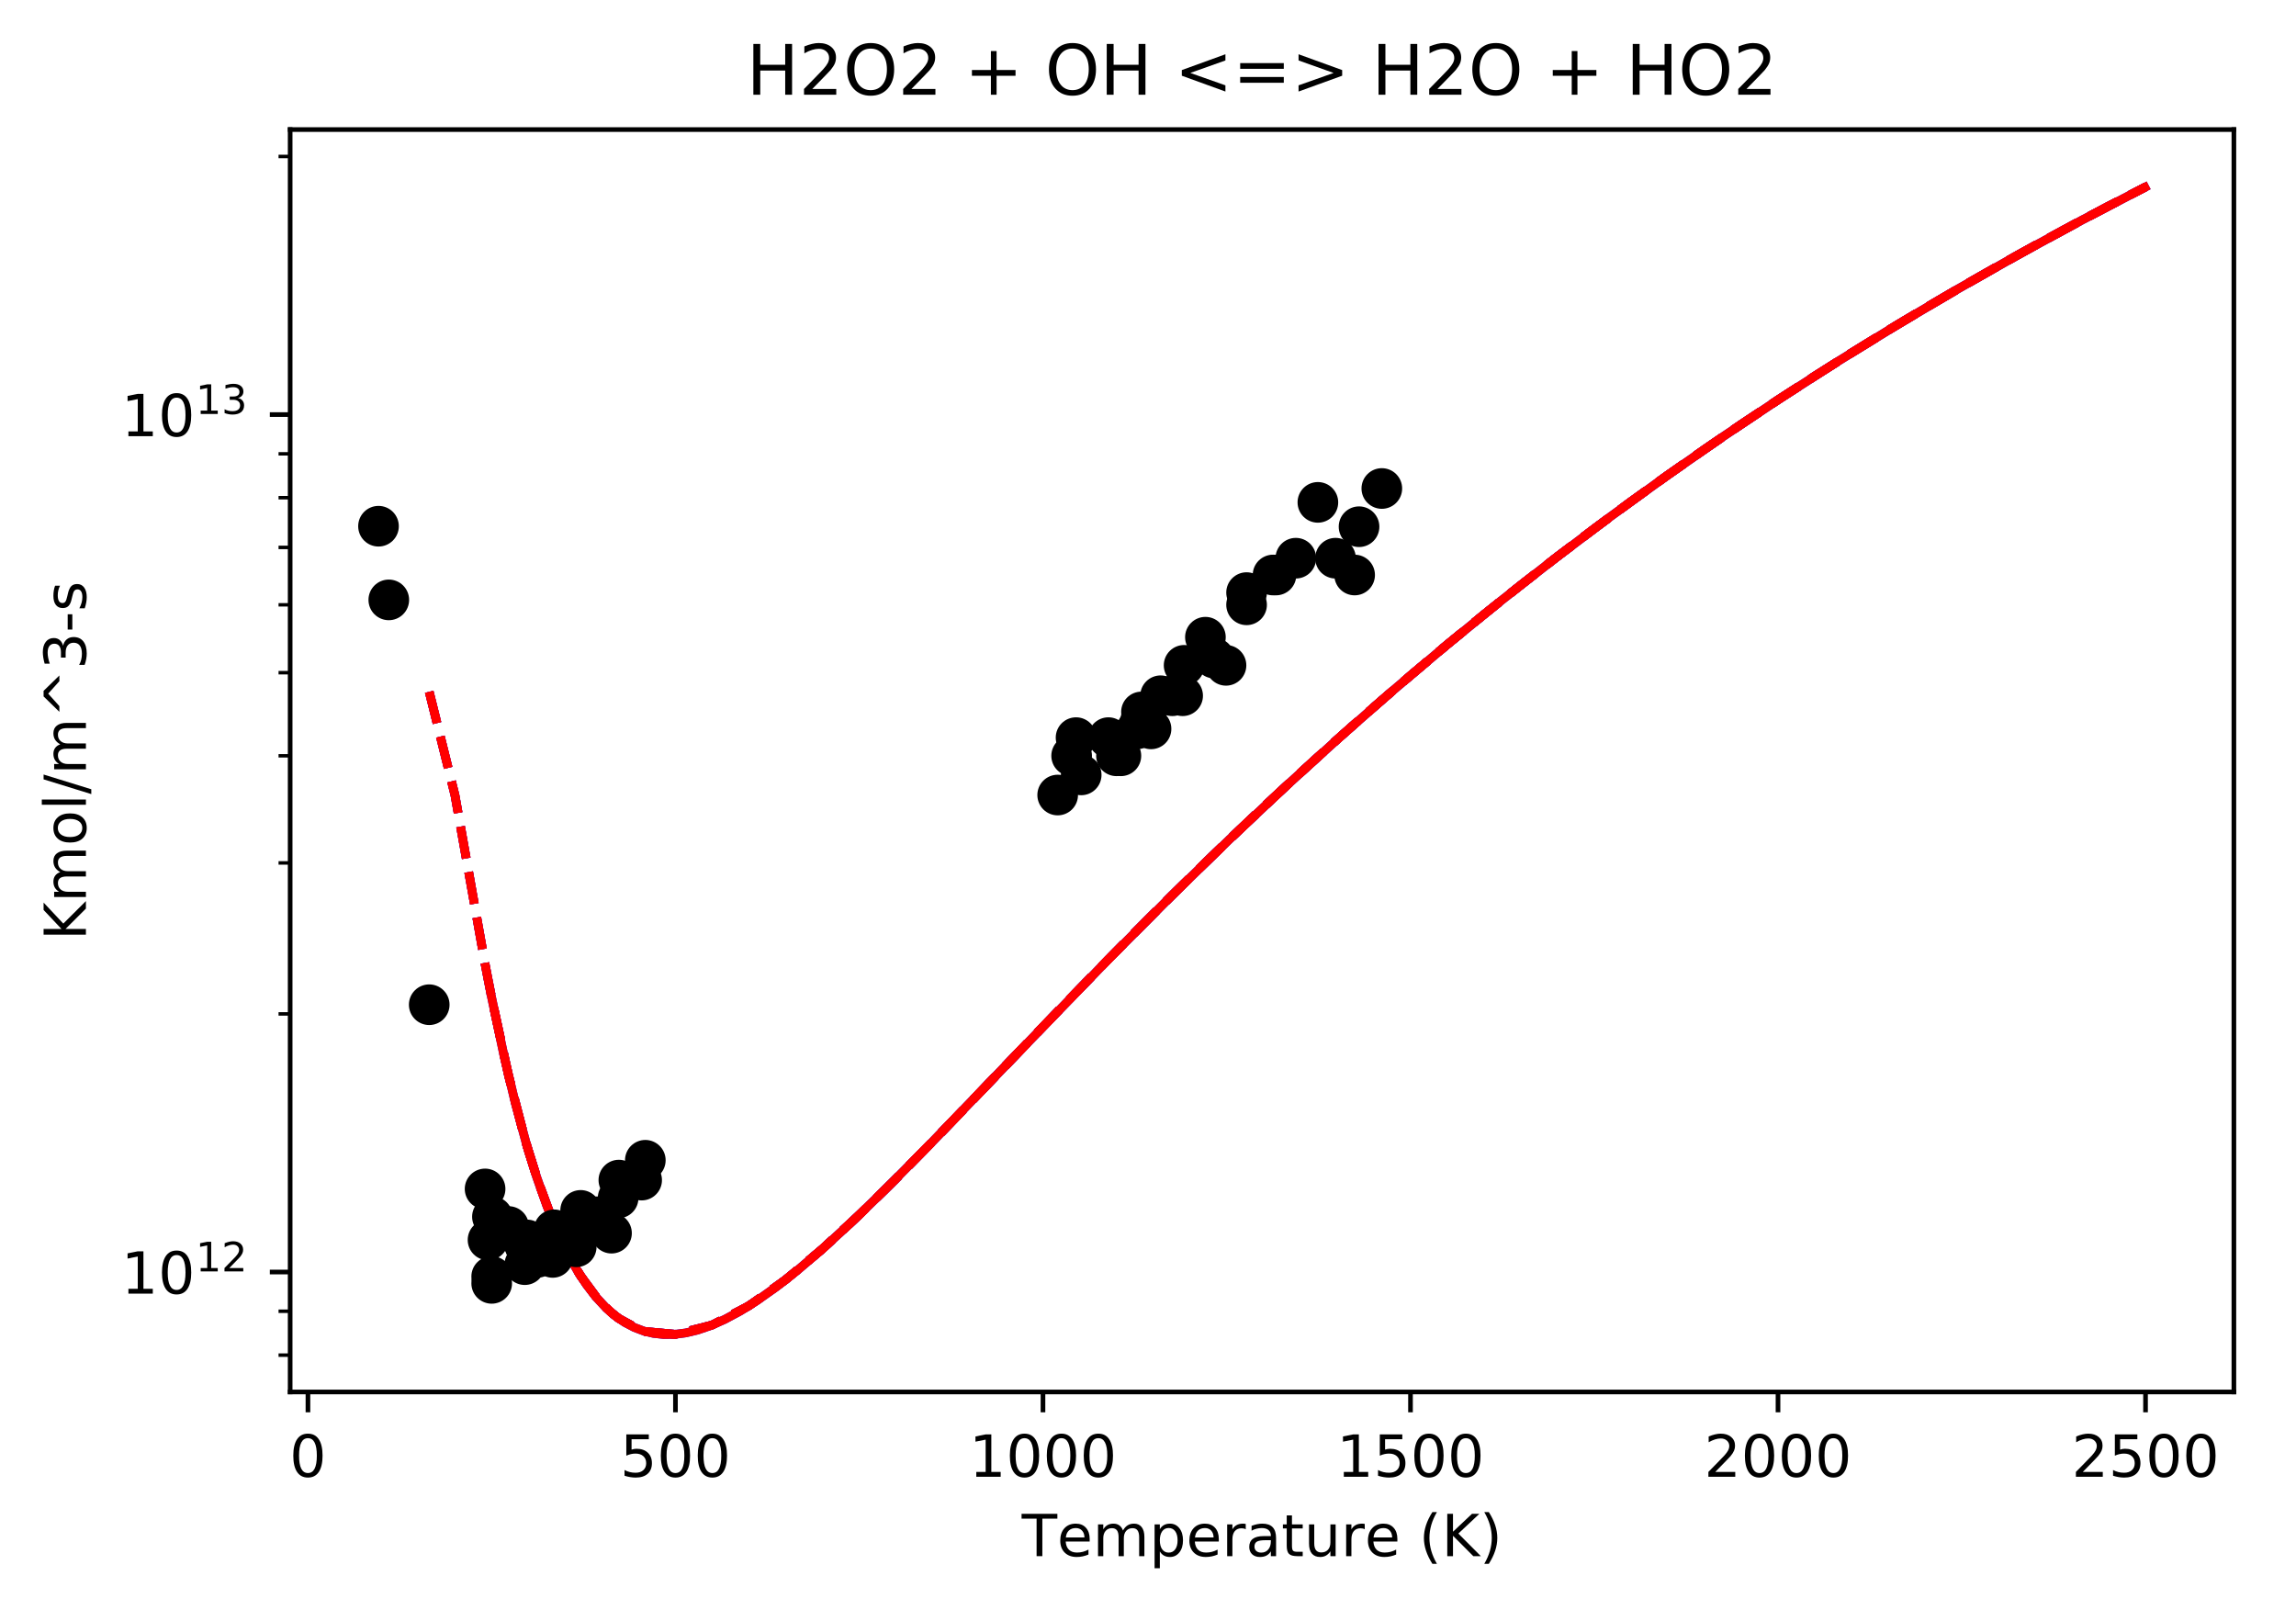 <?xml version="1.0" encoding="utf-8" standalone="no"?>
<!DOCTYPE svg PUBLIC "-//W3C//DTD SVG 1.1//EN"
  "http://www.w3.org/Graphics/SVG/1.1/DTD/svg11.dtd">
<!-- Created with matplotlib (https://matplotlib.org/) -->
<svg height="277.314pt" version="1.1" viewBox="0 0 395.478 277.314" width="395.478pt" xmlns="http://www.w3.org/2000/svg" xmlns:xlink="http://www.w3.org/1999/xlink">
 <defs>
  <style type="text/css">
*{stroke-linecap:butt;stroke-linejoin:round;}
  </style>
 </defs>
 <g id="figure_1">
  <g id="patch_1">
   <path d="M 0 277.314 
L 395.478 277.314 
L 395.478 0 
L 0 0 
z
" style="fill:#ffffff;"/>
  </g>
  <g id="axes_1">
   <g id="patch_2">
    <path d="M 49.978 239.758 
L 384.778 239.758 
L 384.778 22.318 
L 49.978 22.318 
z
" style="fill:#ffffff;"/>
   </g>
   <g id="matplotlib.axis_1">
    <g id="xtick_1">
     <g id="line2d_1">
      <defs>
       <path d="M 0 0 
L 0 3.5 
" id="m6f9fa41858" style="stroke:#000000;stroke-width:0.8;"/>
      </defs>
      <g>
       <use style="stroke:#000000;stroke-width:0.8;" x="53.042" xlink:href="#m6f9fa41858" y="239.758"/>
      </g>
     </g>
     <g id="text_1">
      <!-- 0 -->
      <defs>
       <path d="M 31.781 66.406 
Q 24.172 66.406 20.328 58.906 
Q 16.5 51.422 16.5 36.375 
Q 16.5 21.391 20.328 13.891 
Q 24.172 6.391 31.781 6.391 
Q 39.453 6.391 43.281 13.891 
Q 47.125 21.391 47.125 36.375 
Q 47.125 51.422 43.281 58.906 
Q 39.453 66.406 31.781 66.406 
z
M 31.781 74.219 
Q 44.047 74.219 50.516 64.516 
Q 56.984 54.828 56.984 36.375 
Q 56.984 17.969 50.516 8.266 
Q 44.047 -1.422 31.781 -1.422 
Q 19.531 -1.422 13.062 8.266 
Q 6.594 17.969 6.594 36.375 
Q 6.594 54.828 13.062 64.516 
Q 19.531 74.219 31.781 74.219 
z
" id="DejaVuSans-48"/>
      </defs>
      <g transform="translate(49.861 254.357)scale(0.1 -0.1)">
       <use xlink:href="#DejaVuSans-48"/>
      </g>
     </g>
    </g>
    <g id="xtick_2">
     <g id="line2d_2">
      <g>
       <use style="stroke:#000000;stroke-width:0.8;" x="116.346" xlink:href="#m6f9fa41858" y="239.758"/>
      </g>
     </g>
     <g id="text_2">
      <!-- 500 -->
      <defs>
       <path d="M 10.797 72.906 
L 49.516 72.906 
L 49.516 64.594 
L 19.828 64.594 
L 19.828 46.734 
Q 21.969 47.469 24.109 47.828 
Q 26.266 48.188 28.422 48.188 
Q 40.625 48.188 47.75 41.5 
Q 54.891 34.812 54.891 23.391 
Q 54.891 11.625 47.562 5.094 
Q 40.234 -1.422 26.906 -1.422 
Q 22.312 -1.422 17.547 -0.641 
Q 12.797 0.141 7.719 1.703 
L 7.719 11.625 
Q 12.109 9.234 16.797 8.062 
Q 21.484 6.891 26.703 6.891 
Q 35.156 6.891 40.078 11.328 
Q 45.016 15.766 45.016 23.391 
Q 45.016 31 40.078 35.438 
Q 35.156 39.891 26.703 39.891 
Q 22.75 39.891 18.812 39.016 
Q 14.891 38.141 10.797 36.281 
z
" id="DejaVuSans-53"/>
      </defs>
      <g transform="translate(106.802 254.357)scale(0.1 -0.1)">
       <use xlink:href="#DejaVuSans-53"/>
       <use x="63.623" xlink:href="#DejaVuSans-48"/>
       <use x="127.246" xlink:href="#DejaVuSans-48"/>
      </g>
     </g>
    </g>
    <g id="xtick_3">
     <g id="line2d_3">
      <g>
       <use style="stroke:#000000;stroke-width:0.8;" x="179.649" xlink:href="#m6f9fa41858" y="239.758"/>
      </g>
     </g>
     <g id="text_3">
      <!-- 1000 -->
      <defs>
       <path d="M 12.406 8.297 
L 28.516 8.297 
L 28.516 63.922 
L 10.984 60.406 
L 10.984 69.391 
L 28.422 72.906 
L 38.281 72.906 
L 38.281 8.297 
L 54.391 8.297 
L 54.391 0 
L 12.406 0 
z
" id="DejaVuSans-49"/>
      </defs>
      <g transform="translate(166.924 254.357)scale(0.1 -0.1)">
       <use xlink:href="#DejaVuSans-49"/>
       <use x="63.623" xlink:href="#DejaVuSans-48"/>
       <use x="127.246" xlink:href="#DejaVuSans-48"/>
       <use x="190.869" xlink:href="#DejaVuSans-48"/>
      </g>
     </g>
    </g>
    <g id="xtick_4">
     <g id="line2d_4">
      <g>
       <use style="stroke:#000000;stroke-width:0.8;" x="242.953" xlink:href="#m6f9fa41858" y="239.758"/>
      </g>
     </g>
     <g id="text_4">
      <!-- 1500 -->
      <g transform="translate(230.228 254.357)scale(0.1 -0.1)">
       <use xlink:href="#DejaVuSans-49"/>
       <use x="63.623" xlink:href="#DejaVuSans-53"/>
       <use x="127.246" xlink:href="#DejaVuSans-48"/>
       <use x="190.869" xlink:href="#DejaVuSans-48"/>
      </g>
     </g>
    </g>
    <g id="xtick_5">
     <g id="line2d_5">
      <g>
       <use style="stroke:#000000;stroke-width:0.8;" x="306.256" xlink:href="#m6f9fa41858" y="239.758"/>
      </g>
     </g>
     <g id="text_5">
      <!-- 2000 -->
      <defs>
       <path d="M 19.188 8.297 
L 53.609 8.297 
L 53.609 0 
L 7.328 0 
L 7.328 8.297 
Q 12.938 14.109 22.625 23.891 
Q 32.328 33.688 34.812 36.531 
Q 39.547 41.844 41.422 45.531 
Q 43.312 49.219 43.312 52.781 
Q 43.312 58.594 39.234 62.25 
Q 35.156 65.922 28.609 65.922 
Q 23.969 65.922 18.812 64.312 
Q 13.672 62.703 7.812 59.422 
L 7.812 69.391 
Q 13.766 71.781 18.938 73 
Q 24.125 74.219 28.422 74.219 
Q 39.75 74.219 46.484 68.547 
Q 53.219 62.891 53.219 53.422 
Q 53.219 48.922 51.531 44.891 
Q 49.859 40.875 45.406 35.406 
Q 44.188 33.984 37.641 27.219 
Q 31.109 20.453 19.188 8.297 
z
" id="DejaVuSans-50"/>
      </defs>
      <g transform="translate(293.531 254.357)scale(0.1 -0.1)">
       <use xlink:href="#DejaVuSans-50"/>
       <use x="63.623" xlink:href="#DejaVuSans-48"/>
       <use x="127.246" xlink:href="#DejaVuSans-48"/>
       <use x="190.869" xlink:href="#DejaVuSans-48"/>
      </g>
     </g>
    </g>
    <g id="xtick_6">
     <g id="line2d_6">
      <g>
       <use style="stroke:#000000;stroke-width:0.8;" x="369.56" xlink:href="#m6f9fa41858" y="239.758"/>
      </g>
     </g>
     <g id="text_6">
      <!-- 2500 -->
      <g transform="translate(356.835 254.357)scale(0.1 -0.1)">
       <use xlink:href="#DejaVuSans-50"/>
       <use x="63.623" xlink:href="#DejaVuSans-53"/>
       <use x="127.246" xlink:href="#DejaVuSans-48"/>
       <use x="190.869" xlink:href="#DejaVuSans-48"/>
      </g>
     </g>
    </g>
    <g id="text_7">
     <!-- Temperature (K) -->
     <defs>
      <path d="M -0.297 72.906 
L 61.375 72.906 
L 61.375 64.594 
L 35.5 64.594 
L 35.5 0 
L 25.594 0 
L 25.594 64.594 
L -0.297 64.594 
z
" id="DejaVuSans-84"/>
      <path d="M 56.203 29.594 
L 56.203 25.203 
L 14.891 25.203 
Q 15.484 15.922 20.484 11.062 
Q 25.484 6.203 34.422 6.203 
Q 39.594 6.203 44.453 7.469 
Q 49.312 8.734 54.109 11.281 
L 54.109 2.781 
Q 49.266 0.734 44.188 -0.344 
Q 39.109 -1.422 33.891 -1.422 
Q 20.797 -1.422 13.156 6.188 
Q 5.516 13.812 5.516 26.812 
Q 5.516 40.234 12.766 48.109 
Q 20.016 56 32.328 56 
Q 43.359 56 49.781 48.891 
Q 56.203 41.797 56.203 29.594 
z
M 47.219 32.234 
Q 47.125 39.594 43.094 43.984 
Q 39.062 48.391 32.422 48.391 
Q 24.906 48.391 20.391 44.141 
Q 15.875 39.891 15.188 32.172 
z
" id="DejaVuSans-101"/>
      <path d="M 52 44.188 
Q 55.375 50.25 60.062 53.125 
Q 64.75 56 71.094 56 
Q 79.641 56 84.281 50.016 
Q 88.922 44.047 88.922 33.016 
L 88.922 0 
L 79.891 0 
L 79.891 32.719 
Q 79.891 40.578 77.094 44.375 
Q 74.312 48.188 68.609 48.188 
Q 61.625 48.188 57.562 43.547 
Q 53.516 38.922 53.516 30.906 
L 53.516 0 
L 44.484 0 
L 44.484 32.719 
Q 44.484 40.625 41.703 44.406 
Q 38.922 48.188 33.109 48.188 
Q 26.219 48.188 22.156 43.531 
Q 18.109 38.875 18.109 30.906 
L 18.109 0 
L 9.078 0 
L 9.078 54.688 
L 18.109 54.688 
L 18.109 46.188 
Q 21.188 51.219 25.484 53.609 
Q 29.781 56 35.688 56 
Q 41.656 56 45.828 52.969 
Q 50 49.953 52 44.188 
z
" id="DejaVuSans-109"/>
      <path d="M 18.109 8.203 
L 18.109 -20.797 
L 9.078 -20.797 
L 9.078 54.688 
L 18.109 54.688 
L 18.109 46.391 
Q 20.953 51.266 25.266 53.625 
Q 29.594 56 35.594 56 
Q 45.562 56 51.781 48.094 
Q 58.016 40.188 58.016 27.297 
Q 58.016 14.406 51.781 6.484 
Q 45.562 -1.422 35.594 -1.422 
Q 29.594 -1.422 25.266 0.953 
Q 20.953 3.328 18.109 8.203 
z
M 48.688 27.297 
Q 48.688 37.203 44.609 42.844 
Q 40.531 48.484 33.406 48.484 
Q 26.266 48.484 22.188 42.844 
Q 18.109 37.203 18.109 27.297 
Q 18.109 17.391 22.188 11.75 
Q 26.266 6.109 33.406 6.109 
Q 40.531 6.109 44.609 11.75 
Q 48.688 17.391 48.688 27.297 
z
" id="DejaVuSans-112"/>
      <path d="M 41.109 46.297 
Q 39.594 47.172 37.812 47.578 
Q 36.031 48 33.891 48 
Q 26.266 48 22.188 43.047 
Q 18.109 38.094 18.109 28.812 
L 18.109 0 
L 9.078 0 
L 9.078 54.688 
L 18.109 54.688 
L 18.109 46.188 
Q 20.953 51.172 25.484 53.578 
Q 30.031 56 36.531 56 
Q 37.453 56 38.578 55.875 
Q 39.703 55.766 41.062 55.516 
z
" id="DejaVuSans-114"/>
      <path d="M 34.281 27.484 
Q 23.391 27.484 19.188 25 
Q 14.984 22.516 14.984 16.5 
Q 14.984 11.719 18.141 8.906 
Q 21.297 6.109 26.703 6.109 
Q 34.188 6.109 38.703 11.406 
Q 43.219 16.703 43.219 25.484 
L 43.219 27.484 
z
M 52.203 31.203 
L 52.203 0 
L 43.219 0 
L 43.219 8.297 
Q 40.141 3.328 35.547 0.953 
Q 30.953 -1.422 24.312 -1.422 
Q 15.922 -1.422 10.953 3.297 
Q 6 8.016 6 15.922 
Q 6 25.141 12.172 29.828 
Q 18.359 34.516 30.609 34.516 
L 43.219 34.516 
L 43.219 35.406 
Q 43.219 41.609 39.141 45 
Q 35.062 48.391 27.688 48.391 
Q 23 48.391 18.547 47.266 
Q 14.109 46.141 10.016 43.891 
L 10.016 52.203 
Q 14.938 54.109 19.578 55.047 
Q 24.219 56 28.609 56 
Q 40.484 56 46.344 49.844 
Q 52.203 43.703 52.203 31.203 
z
" id="DejaVuSans-97"/>
      <path d="M 18.312 70.219 
L 18.312 54.688 
L 36.812 54.688 
L 36.812 47.703 
L 18.312 47.703 
L 18.312 18.016 
Q 18.312 11.328 20.141 9.422 
Q 21.969 7.516 27.594 7.516 
L 36.812 7.516 
L 36.812 0 
L 27.594 0 
Q 17.188 0 13.234 3.875 
Q 9.281 7.766 9.281 18.016 
L 9.281 47.703 
L 2.688 47.703 
L 2.688 54.688 
L 9.281 54.688 
L 9.281 70.219 
z
" id="DejaVuSans-116"/>
      <path d="M 8.5 21.578 
L 8.5 54.688 
L 17.484 54.688 
L 17.484 21.922 
Q 17.484 14.156 20.5 10.266 
Q 23.531 6.391 29.594 6.391 
Q 36.859 6.391 41.078 11.031 
Q 45.312 15.672 45.312 23.688 
L 45.312 54.688 
L 54.297 54.688 
L 54.297 0 
L 45.312 0 
L 45.312 8.406 
Q 42.047 3.422 37.719 1 
Q 33.406 -1.422 27.688 -1.422 
Q 18.266 -1.422 13.375 4.438 
Q 8.5 10.297 8.5 21.578 
z
M 31.109 56 
z
" id="DejaVuSans-117"/>
      <path id="DejaVuSans-32"/>
      <path d="M 31 75.875 
Q 24.469 64.656 21.281 53.656 
Q 18.109 42.672 18.109 31.391 
Q 18.109 20.125 21.312 9.062 
Q 24.516 -2 31 -13.188 
L 23.188 -13.188 
Q 15.875 -1.703 12.234 9.375 
Q 8.594 20.453 8.594 31.391 
Q 8.594 42.281 12.203 53.312 
Q 15.828 64.359 23.188 75.875 
z
" id="DejaVuSans-40"/>
      <path d="M 9.812 72.906 
L 19.672 72.906 
L 19.672 42.094 
L 52.391 72.906 
L 65.094 72.906 
L 28.906 38.922 
L 67.672 0 
L 54.688 0 
L 19.672 35.109 
L 19.672 0 
L 9.812 0 
z
" id="DejaVuSans-75"/>
      <path d="M 8.016 75.875 
L 15.828 75.875 
Q 23.141 64.359 26.781 53.312 
Q 30.422 42.281 30.422 31.391 
Q 30.422 20.453 26.781 9.375 
Q 23.141 -1.703 15.828 -13.188 
L 8.016 -13.188 
Q 14.5 -2 17.703 9.062 
Q 20.906 20.125 20.906 31.391 
Q 20.906 42.672 17.703 53.656 
Q 14.5 64.656 8.016 75.875 
z
" id="DejaVuSans-41"/>
     </defs>
     <g transform="translate(175.991 268.035)scale(0.1 -0.1)">
      <use xlink:href="#DejaVuSans-84"/>
      <use x="60.818" xlink:href="#DejaVuSans-101"/>
      <use x="122.342" xlink:href="#DejaVuSans-109"/>
      <use x="219.754" xlink:href="#DejaVuSans-112"/>
      <use x="283.23" xlink:href="#DejaVuSans-101"/>
      <use x="344.754" xlink:href="#DejaVuSans-114"/>
      <use x="385.867" xlink:href="#DejaVuSans-97"/>
      <use x="447.146" xlink:href="#DejaVuSans-116"/>
      <use x="486.355" xlink:href="#DejaVuSans-117"/>
      <use x="549.734" xlink:href="#DejaVuSans-114"/>
      <use x="590.816" xlink:href="#DejaVuSans-101"/>
      <use x="652.34" xlink:href="#DejaVuSans-32"/>
      <use x="684.127" xlink:href="#DejaVuSans-40"/>
      <use x="723.141" xlink:href="#DejaVuSans-75"/>
      <use x="788.717" xlink:href="#DejaVuSans-41"/>
     </g>
    </g>
   </g>
   <g id="matplotlib.axis_2">
    <g id="ytick_1">
     <g id="line2d_7">
      <defs>
       <path d="M 0 0 
L -3.5 0 
" id="m88fef2c08c" style="stroke:#000000;stroke-width:0.8;"/>
      </defs>
      <g>
       <use style="stroke:#000000;stroke-width:0.8;" x="49.978" xlink:href="#m88fef2c08c" y="219.096"/>
      </g>
     </g>
     <g id="text_8">
      <!-- $\mathdefault{10^{12}}$ -->
      <g transform="translate(20.878 222.895)scale(0.1 -0.1)">
       <use transform="translate(0 0.766)" xlink:href="#DejaVuSans-49"/>
       <use transform="translate(63.623 0.766)" xlink:href="#DejaVuSans-48"/>
       <use transform="translate(128.203 39.047)scale(0.7)" xlink:href="#DejaVuSans-49"/>
       <use transform="translate(172.739 39.047)scale(0.7)" xlink:href="#DejaVuSans-50"/>
      </g>
     </g>
    </g>
    <g id="ytick_2">
     <g id="line2d_8">
      <g>
       <use style="stroke:#000000;stroke-width:0.8;" x="49.978" xlink:href="#m88fef2c08c" y="71.41"/>
      </g>
     </g>
     <g id="text_9">
      <!-- $\mathdefault{10^{13}}$ -->
      <defs>
       <path d="M 40.578 39.312 
Q 47.656 37.797 51.625 33 
Q 55.609 28.219 55.609 21.188 
Q 55.609 10.406 48.188 4.484 
Q 40.766 -1.422 27.094 -1.422 
Q 22.516 -1.422 17.656 -0.516 
Q 12.797 0.391 7.625 2.203 
L 7.625 11.719 
Q 11.719 9.328 16.594 8.109 
Q 21.484 6.891 26.812 6.891 
Q 36.078 6.891 40.938 10.547 
Q 45.797 14.203 45.797 21.188 
Q 45.797 27.641 41.281 31.266 
Q 36.766 34.906 28.719 34.906 
L 20.219 34.906 
L 20.219 43.016 
L 29.109 43.016 
Q 36.375 43.016 40.234 45.922 
Q 44.094 48.828 44.094 54.297 
Q 44.094 59.906 40.109 62.906 
Q 36.141 65.922 28.719 65.922 
Q 24.656 65.922 20.016 65.031 
Q 15.375 64.156 9.812 62.312 
L 9.812 71.094 
Q 15.438 72.656 20.344 73.438 
Q 25.25 74.219 29.594 74.219 
Q 40.828 74.219 47.359 69.109 
Q 53.906 64.016 53.906 55.328 
Q 53.906 49.266 50.438 45.094 
Q 46.969 40.922 40.578 39.312 
z
" id="DejaVuSans-51"/>
      </defs>
      <g transform="translate(20.878 75.21)scale(0.1 -0.1)">
       <use transform="translate(0 0.766)" xlink:href="#DejaVuSans-49"/>
       <use transform="translate(63.623 0.766)" xlink:href="#DejaVuSans-48"/>
       <use transform="translate(128.203 39.047)scale(0.7)" xlink:href="#DejaVuSans-49"/>
       <use transform="translate(172.739 39.047)scale(0.7)" xlink:href="#DejaVuSans-51"/>
      </g>
     </g>
    </g>
    <g id="ytick_3">
     <g id="line2d_9">
      <defs>
       <path d="M 0 0 
L -2 0 
" id="ma3dcd318de" style="stroke:#000000;stroke-width:0.6;"/>
      </defs>
      <g>
       <use style="stroke:#000000;stroke-width:0.6;" x="49.978" xlink:href="#ma3dcd318de" y="233.408"/>
      </g>
     </g>
    </g>
    <g id="ytick_4">
     <g id="line2d_10">
      <g>
       <use style="stroke:#000000;stroke-width:0.6;" x="49.978" xlink:href="#ma3dcd318de" y="225.853"/>
      </g>
     </g>
    </g>
    <g id="ytick_5">
     <g id="line2d_11">
      <g>
       <use style="stroke:#000000;stroke-width:0.6;" x="49.978" xlink:href="#ma3dcd318de" y="174.638"/>
      </g>
     </g>
    </g>
    <g id="ytick_6">
     <g id="line2d_12">
      <g>
       <use style="stroke:#000000;stroke-width:0.6;" x="49.978" xlink:href="#ma3dcd318de" y="148.632"/>
      </g>
     </g>
    </g>
    <g id="ytick_7">
     <g id="line2d_13">
      <g>
       <use style="stroke:#000000;stroke-width:0.6;" x="49.978" xlink:href="#ma3dcd318de" y="130.18"/>
      </g>
     </g>
    </g>
    <g id="ytick_8">
     <g id="line2d_14">
      <g>
       <use style="stroke:#000000;stroke-width:0.6;" x="49.978" xlink:href="#ma3dcd318de" y="115.868"/>
      </g>
     </g>
    </g>
    <g id="ytick_9">
     <g id="line2d_15">
      <g>
       <use style="stroke:#000000;stroke-width:0.6;" x="49.978" xlink:href="#ma3dcd318de" y="104.174"/>
      </g>
     </g>
    </g>
    <g id="ytick_10">
     <g id="line2d_16">
      <g>
       <use style="stroke:#000000;stroke-width:0.6;" x="49.978" xlink:href="#ma3dcd318de" y="94.287"/>
      </g>
     </g>
    </g>
    <g id="ytick_11">
     <g id="line2d_17">
      <g>
       <use style="stroke:#000000;stroke-width:0.6;" x="49.978" xlink:href="#ma3dcd318de" y="85.723"/>
      </g>
     </g>
    </g>
    <g id="ytick_12">
     <g id="line2d_18">
      <g>
       <use style="stroke:#000000;stroke-width:0.6;" x="49.978" xlink:href="#ma3dcd318de" y="78.168"/>
      </g>
     </g>
    </g>
    <g id="ytick_13">
     <g id="line2d_19">
      <g>
       <use style="stroke:#000000;stroke-width:0.6;" x="49.978" xlink:href="#ma3dcd318de" y="26.953"/>
      </g>
     </g>
    </g>
    <g id="text_10">
     <!-- Kmol/m^3-s -->
     <defs>
      <path d="M 30.609 48.391 
Q 23.391 48.391 19.188 42.75 
Q 14.984 37.109 14.984 27.297 
Q 14.984 17.484 19.156 11.844 
Q 23.344 6.203 30.609 6.203 
Q 37.797 6.203 41.984 11.859 
Q 46.188 17.531 46.188 27.297 
Q 46.188 37.016 41.984 42.703 
Q 37.797 48.391 30.609 48.391 
z
M 30.609 56 
Q 42.328 56 49.016 48.375 
Q 55.719 40.766 55.719 27.297 
Q 55.719 13.875 49.016 6.219 
Q 42.328 -1.422 30.609 -1.422 
Q 18.844 -1.422 12.172 6.219 
Q 5.516 13.875 5.516 27.297 
Q 5.516 40.766 12.172 48.375 
Q 18.844 56 30.609 56 
z
" id="DejaVuSans-111"/>
      <path d="M 9.422 75.984 
L 18.406 75.984 
L 18.406 0 
L 9.422 0 
z
" id="DejaVuSans-108"/>
      <path d="M 25.391 72.906 
L 33.688 72.906 
L 8.297 -9.281 
L 0 -9.281 
z
" id="DejaVuSans-47"/>
      <path d="M 46.688 72.906 
L 73.188 45.703 
L 63.375 45.703 
L 41.891 64.984 
L 20.406 45.703 
L 10.594 45.703 
L 37.109 72.906 
z
" id="DejaVuSans-94"/>
      <path d="M 4.891 31.391 
L 31.203 31.391 
L 31.203 23.391 
L 4.891 23.391 
z
" id="DejaVuSans-45"/>
      <path d="M 44.281 53.078 
L 44.281 44.578 
Q 40.484 46.531 36.375 47.5 
Q 32.281 48.484 27.875 48.484 
Q 21.188 48.484 17.844 46.438 
Q 14.5 44.391 14.5 40.281 
Q 14.5 37.156 16.891 35.375 
Q 19.281 33.594 26.516 31.984 
L 29.594 31.297 
Q 39.156 29.25 43.188 25.516 
Q 47.219 21.781 47.219 15.094 
Q 47.219 7.469 41.188 3.016 
Q 35.156 -1.422 24.609 -1.422 
Q 20.219 -1.422 15.453 -0.562 
Q 10.688 0.297 5.422 2 
L 5.422 11.281 
Q 10.406 8.688 15.234 7.391 
Q 20.062 6.109 24.812 6.109 
Q 31.156 6.109 34.562 8.281 
Q 37.984 10.453 37.984 14.406 
Q 37.984 18.062 35.516 20.016 
Q 33.062 21.969 24.703 23.781 
L 21.578 24.516 
Q 13.234 26.266 9.516 29.906 
Q 5.812 33.547 5.812 39.891 
Q 5.812 47.609 11.281 51.797 
Q 16.75 56 26.812 56 
Q 31.781 56 36.172 55.266 
Q 40.578 54.547 44.281 53.078 
z
" id="DejaVuSans-115"/>
     </defs>
     <g transform="translate(14.798 161.97)rotate(-90)scale(0.1 -0.1)">
      <use xlink:href="#DejaVuSans-75"/>
      <use x="65.576" xlink:href="#DejaVuSans-109"/>
      <use x="162.988" xlink:href="#DejaVuSans-111"/>
      <use x="224.17" xlink:href="#DejaVuSans-108"/>
      <use x="251.953" xlink:href="#DejaVuSans-47"/>
      <use x="285.645" xlink:href="#DejaVuSans-109"/>
      <use x="383.057" xlink:href="#DejaVuSans-94"/>
      <use x="466.846" xlink:href="#DejaVuSans-51"/>
      <use x="530.469" xlink:href="#DejaVuSans-45"/>
      <use x="566.553" xlink:href="#DejaVuSans-115"/>
     </g>
    </g>
   </g>
   <g id="line2d_20">
    <path clip-path="url(#pa4addbdbb8)" d="M 84.694 171.874 
L 86.846 182.01 
L 88.745 189.943 
L 90.644 196.943 
L 92.417 202.676 
L 94.189 207.687 
L 95.962 212.033 
L 97.734 215.77 
L 99.38 218.743 
L 101.026 221.278 
L 102.672 223.414 
L 104.318 225.188 
L 105.964 226.631 
L 107.61 227.774 
L 109.256 228.643 
L 110.901 229.264 
L 112.547 229.66 
L 114.32 229.857 
L 116.219 229.83 
L 118.118 229.583 
L 120.144 229.101 
L 122.423 228.32 
L 124.828 227.255 
L 127.487 225.828 
L 130.399 224.006 
L 133.691 221.674 
L 137.362 218.791 
L 141.54 215.221 
L 146.478 210.697 
L 152.429 204.931 
L 160.278 196.991 
L 173.699 183.04 
L 190.664 165.486 
L 201.805 154.286 
L 211.807 144.541 
L 221.43 135.474 
L 230.798 126.949 
L 240.041 118.837 
L 249.283 111.018 
L 258.525 103.488 
L 267.894 96.142 
L 277.39 88.982 
L 286.885 82.099 
L 296.634 75.309 
L 306.51 68.704 
L 316.512 62.282 
L 326.767 55.962 
L 337.149 49.824 
L 347.784 43.795 
L 358.672 37.876 
L 369.433 32.267 
L 369.433 32.267 
" style="fill:none;stroke:#0000ff;stroke-linecap:square;stroke-width:1.5;"/>
   </g>
   <g id="line2d_21">
    <path clip-path="url(#pa4addbdbb8)" d="M 73.932 119.158 
L 78.363 136.959 
L 83.554 166.036 
L 84.061 168.669 
L 84.694 171.873 
L 84.694 171.873 
L 84.694 171.873 
L 84.82 172.502 
L 87.606 185.297 
L 90.265 195.616 
L 90.391 196.062 
L 90.518 196.504 
L 90.771 197.377 
L 91.024 198.235 
L 92.543 203.057 
L 95.202 210.248 
L 95.455 210.856 
L 96.088 212.32 
L 97.355 215.018 
L 99.254 218.53 
L 100.013 219.767 
L 102.925 223.71 
L 103.685 224.546 
L 105.331 226.113 
L 106.47 227.013 
L 106.597 227.104 
L 110.015 228.959 
L 110.522 229.142 
L 111.155 229.339 
L 116.346 229.82 
L 116.346 229.82 
L 122.676 228.219 
L 122.676 228.219 
L 129.006 224.908 
L 135.337 220.415 
L 141.667 215.108 
L 147.997 209.252 
L 154.328 203.037 
L 160.658 196.6 
L 166.988 190.042 
L 166.988 190.042 
L 173.319 183.436 
L 179.649 176.838 
L 179.649 176.838 
L 182.181 174.21 
L 184.587 171.722 
L 185.347 170.938 
L 185.98 170.286 
L 186.233 170.026 
L 190.917 165.228 
L 192.31 163.811 
L 192.31 163.811 
L 193.07 163.04 
L 195.855 160.226 
L 196.488 159.59 
L 196.615 159.462 
L 198.26 157.813 
L 198.64 157.433 
L 199.906 156.171 
L 201.932 154.161 
L 203.705 152.412 
L 203.958 152.163 
L 204.971 151.168 
L 207.629 148.573 
L 209.149 147.1 
L 211.174 145.148 
L 211.301 145.027 
L 214.719 141.764 
L 214.719 141.764 
L 217.631 139.016 
L 219.277 137.475 
L 219.784 137.003 
L 223.202 133.838 
L 223.962 133.14 
L 227 130.368 
L 230.039 127.629 
L 230.292 127.402 
L 233.331 124.697 
L 234.09 124.025 
L 236.622 121.802 
L 238.015 120.589 
L 242.953 116.341 
L 242.953 116.341 
L 249.283 111.018 
L 255.613 105.829 
L 261.944 100.774 
L 268.274 95.85 
L 274.605 91.053 
L 280.935 86.381 
L 287.265 81.829 
L 293.596 77.396 
L 299.926 73.077 
L 306.256 68.87 
L 306.256 68.87 
L 312.587 64.77 
L 318.917 60.775 
L 325.247 56.881 
L 331.578 53.086 
L 337.908 49.385 
L 344.239 45.776 
L 350.569 42.256 
L 356.899 38.822 
L 363.23 35.472 
L 369.56 32.202 
L 369.56 32.202 
" style="fill:none;stroke:#0000ff;stroke-dasharray:5.55,2.4;stroke-dashoffset:0;stroke-width:1.5;"/>
   </g>
   <g id="line2d_22">
    <path clip-path="url(#pa4addbdbb8)" d="M 73.932 119.158 
L 78.363 136.959 
L 83.554 166.037 
L 84.061 168.669 
L 84.694 171.874 
L 84.694 171.874 
L 84.694 171.874 
L 84.82 172.503 
L 87.606 185.297 
L 90.265 195.616 
L 90.391 196.063 
L 90.518 196.505 
L 90.771 197.378 
L 91.024 198.235 
L 92.543 203.057 
L 95.202 210.249 
L 95.455 210.857 
L 96.088 212.32 
L 97.355 215.018 
L 99.254 218.53 
L 100.013 219.768 
L 102.925 223.71 
L 103.685 224.547 
L 105.331 226.113 
L 106.47 227.014 
L 106.597 227.105 
L 110.015 228.96 
L 110.522 229.142 
L 111.155 229.34 
L 116.346 229.821 
L 116.346 229.821 
L 122.676 228.219 
L 122.676 228.219 
L 129.006 224.909 
L 135.337 220.415 
L 141.667 215.109 
L 147.997 209.253 
L 154.328 203.038 
L 160.658 196.601 
L 166.988 190.043 
L 166.988 190.043 
L 173.319 183.437 
L 179.649 176.838 
L 179.649 176.838 
L 182.181 174.21 
L 184.587 171.723 
L 185.347 170.939 
L 185.98 170.287 
L 186.233 170.026 
L 190.917 165.228 
L 192.31 163.812 
L 192.31 163.812 
L 193.07 163.041 
L 195.855 160.227 
L 196.488 159.59 
L 196.615 159.463 
L 198.26 157.813 
L 198.64 157.434 
L 199.906 156.171 
L 201.932 154.161 
L 203.705 152.412 
L 203.958 152.163 
L 204.971 151.169 
L 207.629 148.574 
L 209.149 147.101 
L 211.174 145.149 
L 211.301 145.027 
L 214.719 141.765 
L 214.719 141.765 
L 217.631 139.016 
L 219.277 137.475 
L 219.784 137.003 
L 223.202 133.838 
L 223.962 133.141 
L 227 130.369 
L 230.039 127.629 
L 230.292 127.402 
L 233.331 124.697 
L 234.09 124.026 
L 236.622 121.803 
L 238.015 120.59 
L 242.953 116.342 
L 242.953 116.342 
L 249.283 111.018 
L 255.613 105.83 
L 261.944 100.775 
L 268.274 95.85 
L 274.605 91.054 
L 280.935 86.381 
L 287.265 81.83 
L 293.596 77.397 
L 299.926 73.078 
L 306.256 68.871 
L 306.256 68.871 
L 312.587 64.771 
L 318.917 60.776 
L 325.247 56.882 
L 331.578 53.086 
L 337.908 49.386 
L 344.239 45.777 
L 350.569 42.257 
L 356.899 38.823 
L 363.23 35.473 
L 369.56 32.202 
L 369.56 32.202 
" style="fill:none;stroke:#0000ff;stroke-dasharray:5.55,2.4;stroke-dashoffset:0;stroke-width:1.5;"/>
   </g>
   <g id="line2d_23">
    <path clip-path="url(#pa4addbdbb8)" d="M 84.694 171.874 
L 86.846 182.01 
L 88.745 189.943 
L 90.644 196.943 
L 92.417 202.676 
L 94.189 207.687 
L 95.962 212.033 
L 97.734 215.77 
L 99.38 218.743 
L 101.026 221.278 
L 102.672 223.414 
L 104.318 225.188 
L 105.964 226.631 
L 107.61 227.774 
L 109.256 228.643 
L 110.901 229.264 
L 112.547 229.66 
L 114.32 229.857 
L 116.219 229.83 
L 118.118 229.583 
L 120.144 229.101 
L 122.423 228.32 
L 124.828 227.255 
L 127.487 225.828 
L 130.399 224.006 
L 133.691 221.674 
L 137.362 218.791 
L 141.54 215.221 
L 146.478 210.697 
L 152.429 204.931 
L 160.278 196.991 
L 173.699 183.04 
L 190.664 165.486 
L 201.805 154.286 
L 211.807 144.541 
L 221.43 135.474 
L 230.798 126.949 
L 240.041 118.837 
L 249.283 111.018 
L 258.525 103.488 
L 267.894 96.142 
L 277.39 88.982 
L 286.885 82.099 
L 296.634 75.309 
L 306.51 68.704 
L 316.512 62.282 
L 326.767 55.962 
L 337.149 49.824 
L 347.784 43.795 
L 358.672 37.876 
L 369.433 32.267 
L 369.433 32.267 
" style="fill:none;stroke:#ff0000;stroke-linecap:square;stroke-width:1.5;"/>
   </g>
   <g id="line2d_24">
    <path clip-path="url(#pa4addbdbb8)" d="M 73.932 119.158 
L 78.363 136.959 
L 83.554 166.036 
L 84.061 168.669 
L 84.694 171.873 
L 84.694 171.873 
L 84.694 171.873 
L 84.82 172.502 
L 87.606 185.297 
L 90.265 195.616 
L 90.391 196.062 
L 90.518 196.504 
L 90.771 197.377 
L 91.024 198.235 
L 92.543 203.057 
L 95.202 210.248 
L 95.455 210.856 
L 96.088 212.32 
L 97.355 215.018 
L 99.254 218.53 
L 100.013 219.767 
L 102.925 223.71 
L 103.685 224.546 
L 105.331 226.113 
L 106.47 227.013 
L 106.597 227.104 
L 110.015 228.959 
L 110.522 229.142 
L 111.155 229.339 
L 116.346 229.82 
L 116.346 229.82 
L 122.676 228.219 
L 122.676 228.219 
L 129.006 224.908 
L 135.337 220.415 
L 141.667 215.108 
L 147.997 209.252 
L 154.328 203.037 
L 160.658 196.6 
L 166.988 190.042 
L 166.988 190.042 
L 173.319 183.436 
L 179.649 176.838 
L 179.649 176.838 
L 182.181 174.21 
L 184.587 171.722 
L 185.347 170.938 
L 185.98 170.286 
L 186.233 170.026 
L 190.917 165.228 
L 192.31 163.811 
L 192.31 163.811 
L 193.07 163.04 
L 195.855 160.226 
L 196.488 159.59 
L 196.615 159.462 
L 198.26 157.813 
L 198.64 157.433 
L 199.906 156.171 
L 201.932 154.161 
L 203.705 152.412 
L 203.958 152.163 
L 204.971 151.168 
L 207.629 148.573 
L 209.149 147.1 
L 211.174 145.148 
L 211.301 145.027 
L 214.719 141.764 
L 214.719 141.764 
L 217.631 139.016 
L 219.277 137.475 
L 219.784 137.003 
L 223.202 133.838 
L 223.962 133.14 
L 227 130.368 
L 230.039 127.629 
L 230.292 127.402 
L 233.331 124.697 
L 234.09 124.025 
L 236.622 121.802 
L 238.015 120.589 
L 242.953 116.341 
L 242.953 116.341 
L 249.283 111.018 
L 255.613 105.829 
L 261.944 100.774 
L 268.274 95.85 
L 274.605 91.053 
L 280.935 86.381 
L 287.265 81.829 
L 293.596 77.396 
L 299.926 73.077 
L 306.256 68.87 
L 306.256 68.87 
L 312.587 64.77 
L 318.917 60.775 
L 325.247 56.881 
L 331.578 53.086 
L 337.908 49.385 
L 344.239 45.776 
L 350.569 42.256 
L 356.899 38.822 
L 363.23 35.472 
L 369.56 32.202 
L 369.56 32.202 
" style="fill:none;stroke:#ff0000;stroke-dasharray:5.55,2.4;stroke-dashoffset:0;stroke-width:1.5;"/>
   </g>
   <g id="line2d_25">
    <path clip-path="url(#pa4addbdbb8)" d="M 73.932 119.158 
L 78.363 136.959 
L 83.554 166.037 
L 84.061 168.669 
L 84.694 171.874 
L 84.694 171.874 
L 84.694 171.874 
L 84.82 172.503 
L 87.606 185.297 
L 90.265 195.616 
L 90.391 196.063 
L 90.518 196.505 
L 90.771 197.378 
L 91.024 198.235 
L 92.543 203.057 
L 95.202 210.249 
L 95.455 210.857 
L 96.088 212.32 
L 97.355 215.018 
L 99.254 218.53 
L 100.013 219.768 
L 102.925 223.71 
L 103.685 224.547 
L 105.331 226.113 
L 106.47 227.014 
L 106.597 227.105 
L 110.015 228.96 
L 110.522 229.142 
L 111.155 229.34 
L 116.346 229.821 
L 116.346 229.821 
L 122.676 228.219 
L 122.676 228.219 
L 129.006 224.909 
L 135.337 220.415 
L 141.667 215.109 
L 147.997 209.253 
L 154.328 203.038 
L 160.658 196.601 
L 166.988 190.043 
L 166.988 190.043 
L 173.319 183.437 
L 179.649 176.838 
L 179.649 176.838 
L 182.181 174.21 
L 184.587 171.723 
L 185.347 170.939 
L 185.98 170.287 
L 186.233 170.026 
L 190.917 165.228 
L 192.31 163.812 
L 192.31 163.812 
L 193.07 163.041 
L 195.855 160.227 
L 196.488 159.59 
L 196.615 159.463 
L 198.26 157.813 
L 198.64 157.434 
L 199.906 156.171 
L 201.932 154.161 
L 203.705 152.412 
L 203.958 152.163 
L 204.971 151.169 
L 207.629 148.574 
L 209.149 147.101 
L 211.174 145.149 
L 211.301 145.027 
L 214.719 141.765 
L 214.719 141.765 
L 217.631 139.016 
L 219.277 137.475 
L 219.784 137.003 
L 223.202 133.838 
L 223.962 133.141 
L 227 130.369 
L 230.039 127.629 
L 230.292 127.402 
L 233.331 124.697 
L 234.09 124.026 
L 236.622 121.803 
L 238.015 120.59 
L 242.953 116.342 
L 242.953 116.342 
L 249.283 111.018 
L 255.613 105.83 
L 261.944 100.775 
L 268.274 95.85 
L 274.605 91.054 
L 280.935 86.381 
L 287.265 81.83 
L 293.596 77.397 
L 299.926 73.078 
L 306.256 68.871 
L 306.256 68.871 
L 312.587 64.771 
L 318.917 60.776 
L 325.247 56.882 
L 331.578 53.086 
L 337.908 49.386 
L 344.239 45.777 
L 350.569 42.257 
L 356.899 38.823 
L 363.23 35.473 
L 369.56 32.202 
L 369.56 32.202 
" style="fill:none;stroke:#ff0000;stroke-dasharray:5.55,2.4;stroke-dashoffset:0;stroke-width:1.5;"/>
   </g>
   <g id="line2d_26">
    <defs>
     <path d="M 0 3 
C 0.796 3 1.559 2.684 2.121 2.121 
C 2.684 1.559 3 0.796 3 0 
C 3 -0.796 2.684 -1.559 2.121 -2.121 
C 1.559 -2.684 0.796 -3 0 -3 
C -0.796 -3 -1.559 -2.684 -2.121 -2.121 
C -2.684 -1.559 -3 -0.796 -3 0 
C -3 0.796 -2.684 1.559 -2.121 2.121 
C -1.559 2.684 -0.796 3 0 3 
z
" id="me8537e71ca" style="stroke:#000000;"/>
    </defs>
    <g clip-path="url(#pa4addbdbb8)">
     <use style="stroke:#000000;" x="207.629" xlink:href="#me8537e71ca" y="109.755"/>
     <use style="stroke:#000000;" x="203.958" xlink:href="#me8537e71ca" y="114.598"/>
     <use style="stroke:#000000;" x="199.906" xlink:href="#me8537e71ca" y="119.837"/>
     <use style="stroke:#000000;" x="196.488" xlink:href="#me8537e71ca" y="124.067"/>
     <use style="stroke:#000000;" x="193.07" xlink:href="#me8537e71ca" y="130.18"/>
     <use style="stroke:#000000;" x="185.347" xlink:href="#me8537e71ca" y="127.051"/>
     <use style="stroke:#000000;" x="184.587" xlink:href="#me8537e71ca" y="130.18"/>
     <use style="stroke:#000000;" x="182.181" xlink:href="#me8537e71ca" y="136.938"/>
     <use style="stroke:#000000;" x="190.917" xlink:href="#me8537e71ca" y="127.051"/>
     <use style="stroke:#000000;" x="214.719" xlink:href="#me8537e71ca" y="104.174"/>
     <use style="stroke:#000000;" x="186.233" xlink:href="#me8537e71ca" y="133.47"/>
     <use style="stroke:#000000;" x="192.31" xlink:href="#me8537e71ca" y="130.18"/>
     <use style="stroke:#000000;" x="195.855" xlink:href="#me8537e71ca" y="125.542"/>
     <use style="stroke:#000000;" x="201.932" xlink:href="#me8537e71ca" y="119.837"/>
     <use style="stroke:#000000;" x="209.149" xlink:href="#me8537e71ca" y="113.353"/>
     <use style="stroke:#000000;" x="223.202" xlink:href="#me8537e71ca" y="96.146"/>
     <use style="stroke:#000000;" x="214.719" xlink:href="#me8537e71ca" y="102.071"/>
     <use style="stroke:#000000;" x="219.784" xlink:href="#me8537e71ca" y="99.04"/>
     <use style="stroke:#000000;" x="227" xlink:href="#me8537e71ca" y="86.529"/>
     <use style="stroke:#000000;" x="230.039" xlink:href="#me8537e71ca" y="96.146"/>
     <use style="stroke:#000000;" x="233.331" xlink:href="#me8537e71ca" y="99.04"/>
     <use style="stroke:#000000;" x="238.015" xlink:href="#me8537e71ca" y="84.139"/>
     <use style="stroke:#000000;" x="196.615" xlink:href="#me8537e71ca" y="122.626"/>
     <use style="stroke:#000000;" x="234.09" xlink:href="#me8537e71ca" y="90.723"/>
     <use style="stroke:#000000;" x="219.277" xlink:href="#me8537e71ca" y="99.04"/>
     <use style="stroke:#000000;" x="211.174" xlink:href="#me8537e71ca" y="114.598"/>
     <use style="stroke:#000000;" x="203.705" xlink:href="#me8537e71ca" y="119.837"/>
     <use style="stroke:#000000;" x="198.26" xlink:href="#me8537e71ca" y="125.542"/>
     <use style="stroke:#000000;" x="90.771" xlink:href="#me8537e71ca" y="213.568"/>
     <use style="stroke:#000000;" x="106.597" xlink:href="#me8537e71ca" y="203.262"/>
     <use style="stroke:#000000;" x="100.013" xlink:href="#me8537e71ca" y="208.48"/>
     <use style="stroke:#000000;" x="95.455" xlink:href="#me8537e71ca" y="211.827"/>
     <use style="stroke:#000000;" x="87.606" xlink:href="#me8537e71ca" y="211.257"/>
     <use style="stroke:#000000;" x="84.061" xlink:href="#me8537e71ca" y="213.568"/>
     <use style="stroke:#000000;" x="84.694" xlink:href="#me8537e71ca" y="221.049"/>
     <use style="stroke:#000000;" x="84.694" xlink:href="#me8537e71ca" y="219.87"/>
     <use style="stroke:#000000;" x="90.391" xlink:href="#me8537e71ca" y="217.826"/>
     <use style="stroke:#000000;" x="92.543" xlink:href="#me8537e71ca" y="216.58"/>
     <use style="stroke:#000000;" x="96.088" xlink:href="#me8537e71ca" y="212.402"/>
     <use style="stroke:#000000;" x="102.925" xlink:href="#me8537e71ca" y="209.576"/>
     <use style="stroke:#000000;" x="106.47" xlink:href="#me8537e71ca" y="206.342"/>
     <use style="stroke:#000000;" x="110.522" xlink:href="#me8537e71ca" y="203.262"/>
     <use style="stroke:#000000;" x="111.155" xlink:href="#me8537e71ca" y="199.847"/>
     <use style="stroke:#000000;" x="83.554" xlink:href="#me8537e71ca" y="204.784"/>
     <use style="stroke:#000000;" x="84.82" xlink:href="#me8537e71ca" y="209.576"/>
     <use style="stroke:#000000;" x="90.265" xlink:href="#me8537e71ca" y="214.159"/>
     <use style="stroke:#000000;" x="95.202" xlink:href="#me8537e71ca" y="216.58"/>
     <use style="stroke:#000000;" x="99.254" xlink:href="#me8537e71ca" y="214.756"/>
     <use style="stroke:#000000;" x="105.331" xlink:href="#me8537e71ca" y="212.402"/>
     <use style="stroke:#000000;" x="65.196" xlink:href="#me8537e71ca" y="90.636"/>
     <use style="stroke:#000000;" x="66.969" xlink:href="#me8537e71ca" y="103.325"/>
     <use style="stroke:#000000;" x="73.932" xlink:href="#me8537e71ca" y="173.054"/>
     <use style="stroke:#000000;" x="90.518" xlink:href="#me8537e71ca" y="214.756"/>
    </g>
   </g>
   <g id="patch_3">
    <path d="M 49.978 239.758 
L 49.978 22.318 
" style="fill:none;stroke:#000000;stroke-linecap:square;stroke-linejoin:miter;stroke-width:0.8;"/>
   </g>
   <g id="patch_4">
    <path d="M 384.778 239.758 
L 384.778 22.318 
" style="fill:none;stroke:#000000;stroke-linecap:square;stroke-linejoin:miter;stroke-width:0.8;"/>
   </g>
   <g id="patch_5">
    <path d="M 49.978 239.758 
L 384.778 239.758 
" style="fill:none;stroke:#000000;stroke-linecap:square;stroke-linejoin:miter;stroke-width:0.8;"/>
   </g>
   <g id="patch_6">
    <path d="M 49.978 22.318 
L 384.778 22.318 
" style="fill:none;stroke:#000000;stroke-linecap:square;stroke-linejoin:miter;stroke-width:0.8;"/>
   </g>
   <g id="text_11">
    <!-- H2O2 + OH &lt;=&gt; H2O + HO2 -->
    <defs>
     <path d="M 9.812 72.906 
L 19.672 72.906 
L 19.672 43.016 
L 55.516 43.016 
L 55.516 72.906 
L 65.375 72.906 
L 65.375 0 
L 55.516 0 
L 55.516 34.719 
L 19.672 34.719 
L 19.672 0 
L 9.812 0 
z
" id="DejaVuSans-72"/>
     <path d="M 39.406 66.219 
Q 28.656 66.219 22.328 58.203 
Q 16.016 50.203 16.016 36.375 
Q 16.016 22.609 22.328 14.594 
Q 28.656 6.594 39.406 6.594 
Q 50.141 6.594 56.422 14.594 
Q 62.703 22.609 62.703 36.375 
Q 62.703 50.203 56.422 58.203 
Q 50.141 66.219 39.406 66.219 
z
M 39.406 74.219 
Q 54.734 74.219 63.906 63.938 
Q 73.094 53.656 73.094 36.375 
Q 73.094 19.141 63.906 8.859 
Q 54.734 -1.422 39.406 -1.422 
Q 24.031 -1.422 14.812 8.828 
Q 5.609 19.094 5.609 36.375 
Q 5.609 53.656 14.812 63.938 
Q 24.031 74.219 39.406 74.219 
z
" id="DejaVuSans-79"/>
     <path d="M 46 62.703 
L 46 35.5 
L 73.188 35.5 
L 73.188 27.203 
L 46 27.203 
L 46 0 
L 37.797 0 
L 37.797 27.203 
L 10.594 27.203 
L 10.594 35.5 
L 37.797 35.5 
L 37.797 62.703 
z
" id="DejaVuSans-43"/>
     <path d="M 73.188 49.219 
L 22.797 31.297 
L 73.188 13.484 
L 73.188 4.594 
L 10.594 27.297 
L 10.594 35.406 
L 73.188 58.109 
z
" id="DejaVuSans-60"/>
     <path d="M 10.594 45.406 
L 73.188 45.406 
L 73.188 37.203 
L 10.594 37.203 
z
M 10.594 25.484 
L 73.188 25.484 
L 73.188 17.188 
L 10.594 17.188 
z
" id="DejaVuSans-61"/>
     <path d="M 10.594 49.219 
L 10.594 58.109 
L 73.188 35.406 
L 73.188 27.297 
L 10.594 4.594 
L 10.594 13.484 
L 60.891 31.297 
z
" id="DejaVuSans-62"/>
    </defs>
    <g transform="translate(128.587 16.318)scale(0.12 -0.12)">
     <use xlink:href="#DejaVuSans-72"/>
     <use x="75.195" xlink:href="#DejaVuSans-50"/>
     <use x="138.818" xlink:href="#DejaVuSans-79"/>
     <use x="217.529" xlink:href="#DejaVuSans-50"/>
     <use x="281.152" xlink:href="#DejaVuSans-32"/>
     <use x="312.939" xlink:href="#DejaVuSans-43"/>
     <use x="396.729" xlink:href="#DejaVuSans-32"/>
     <use x="428.516" xlink:href="#DejaVuSans-79"/>
     <use x="507.227" xlink:href="#DejaVuSans-72"/>
     <use x="582.422" xlink:href="#DejaVuSans-32"/>
     <use x="614.209" xlink:href="#DejaVuSans-60"/>
     <use x="697.998" xlink:href="#DejaVuSans-61"/>
     <use x="781.787" xlink:href="#DejaVuSans-62"/>
     <use x="865.576" xlink:href="#DejaVuSans-32"/>
     <use x="897.363" xlink:href="#DejaVuSans-72"/>
     <use x="972.559" xlink:href="#DejaVuSans-50"/>
     <use x="1036.182" xlink:href="#DejaVuSans-79"/>
     <use x="1114.893" xlink:href="#DejaVuSans-32"/>
     <use x="1146.68" xlink:href="#DejaVuSans-43"/>
     <use x="1230.469" xlink:href="#DejaVuSans-32"/>
     <use x="1262.256" xlink:href="#DejaVuSans-72"/>
     <use x="1337.451" xlink:href="#DejaVuSans-79"/>
     <use x="1416.162" xlink:href="#DejaVuSans-50"/>
    </g>
   </g>
  </g>
 </g>
 <defs>
  <clipPath id="pa4addbdbb8">
   <rect height="217.44" width="334.8" x="49.978" y="22.318"/>
  </clipPath>
 </defs>
</svg>

